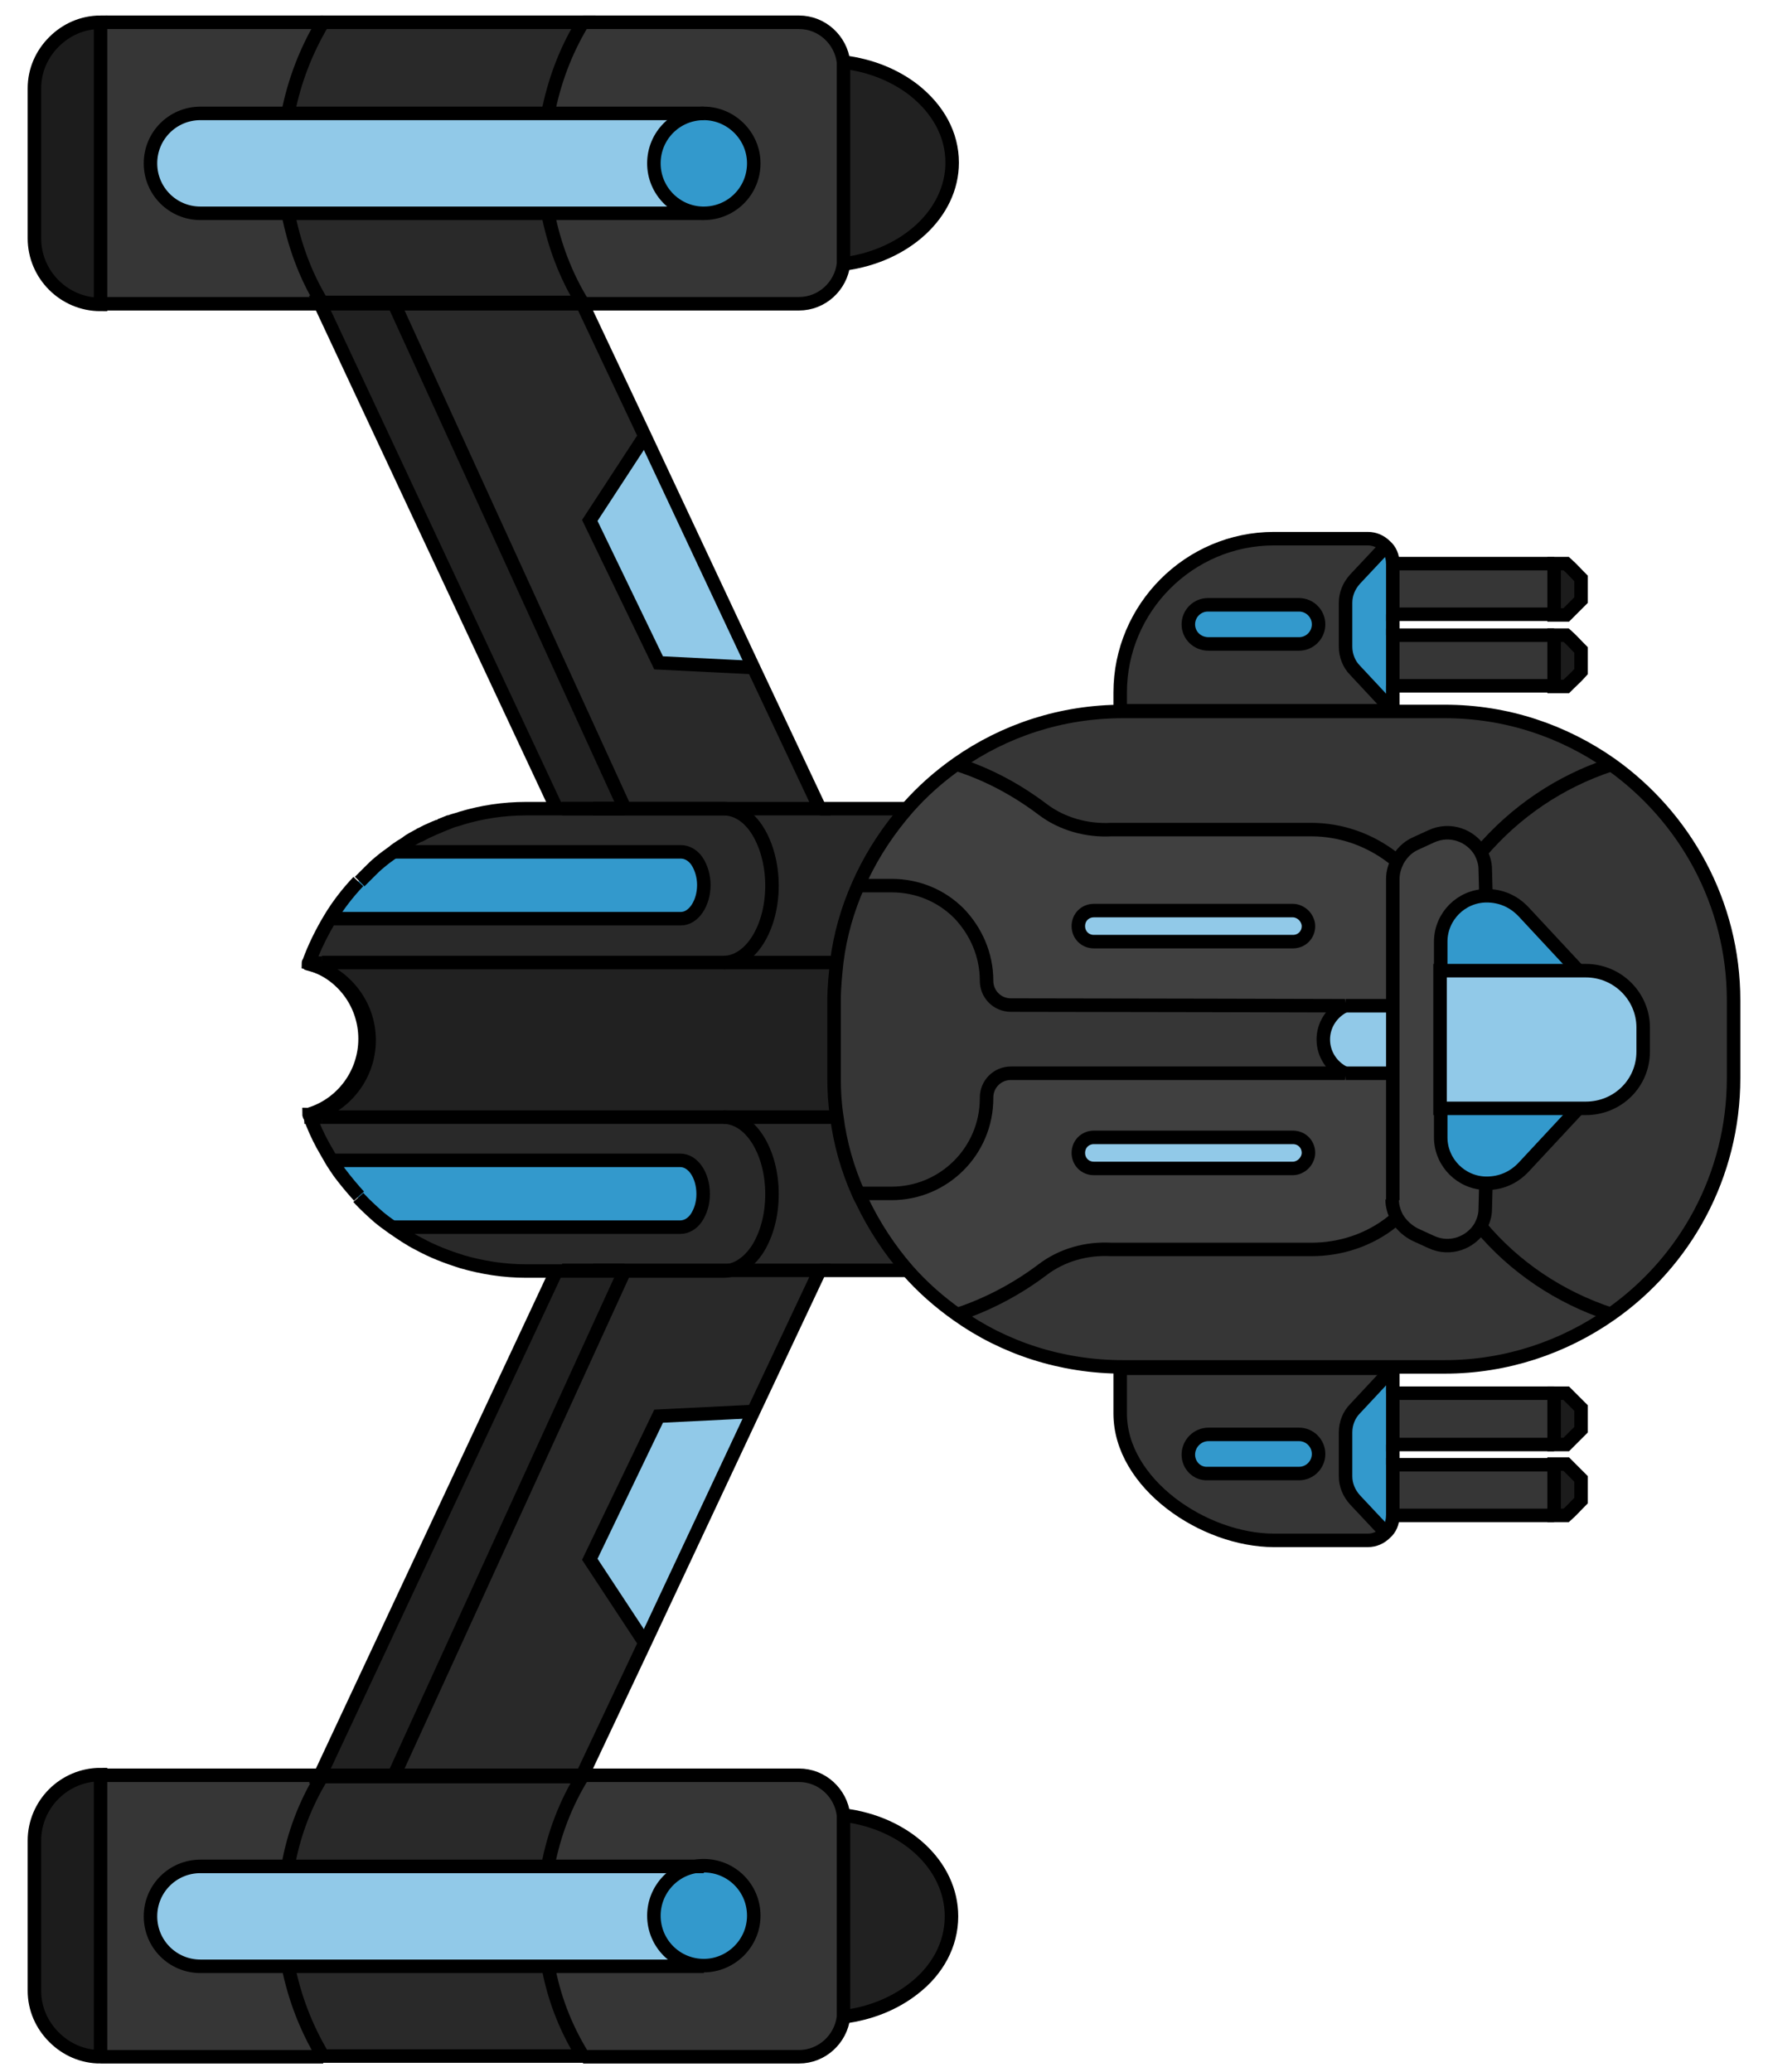 <svg version="1.2" baseProfile="tiny-ps" xmlns="http://www.w3.org/2000/svg" viewBox="0 0 262 307" width="262" height="307">
	<title>Spaceship_06_BLUE-svg</title>
	<style>
		tspan { white-space:pre }
		.shp0 { fill: #363636 } 
		.shp1 { fill: #292929 } 
		.shp2 { fill: #1c1c1c } 
		.shp3 { fill: #212121 } 
		.shp4 { fill: #91c9e8 } 
		.shp5 { fill: #3399cc } 
		.shp6 { fill: #404040 } 
		.shp7 { fill: none;stroke: #000000;stroke-width: 2 } 
	</style>
	<g id="Ideas">
	</g>
	<g id="Tools">
	</g>
	<g id="Spaceship6">
		<g id="Layer">
			<g id="Layer">
				<g id="XMLID_34_">
					<g id="Layer">
						<path id="Layer" class="shp0" d="M47.9 304.7L15 304.7L15 263L47.5 263L47.4 263.2L47.8 263.2C45.3 267.3 43.6 271.8 42.8 276.4L29.8 276.4C25.7 276.4 22.4 279.7 22.4 283.8L22.4 283.8C22.4 287.9 25.7 291.2 29.8 291.2L42.8 291.2C43.7 295.8 45.4 300.3 47.9 304.5L47.9 304.7Z" />
						<path id="Layer" class="shp1" d="M86.4 304.7L47.9 304.7L47.8 304.6C45.3 300.5 43.6 295.9 42.7 291.3L81.2 291.3C82.1 295.9 83.7 300.3 86.2 304.5L86.4 304.7Z" />
						<path id="Layer" class="shp0" d="M118.3 304.7L86.3 304.7L86.1 304.4C83.6 300.3 81.9 295.8 81.1 291.2L104.2 291.2C108.3 291.2 111.6 287.9 111.6 283.8C111.6 279.7 108.3 276.4 104.2 276.4C104.1 276.4 104.1 276.4 104 276.4L81.1 276.4C82 271.7 83.7 267.2 86.3 263L118.3 263C121.7 263 124.5 265.6 124.9 268.9C124.9 269.2 124.9 269.4 124.9 269.7L124.9 298C124.9 298.3 124.9 298.5 124.9 298.8C124.6 302.1 121.8 304.7 118.3 304.7Z" />
						<path id="Layer" class="shp2" d="M14.9 263L14.9 304.7C12.2 304.7 9.8 303.6 8 301.8C6.2 300 5.1 297.6 5.1 294.9L5.1 272.7C5.2 267.4 9.6 263 14.9 263Z" />
						<path id="Layer" class="shp3" d="M125 298.8L125 298.8C125 298.5 125 298.3 125 298L125 269.6C125 269.3 125 269.1 125 268.8L125 268.8C134.1 269.9 141 276.2 141 283.8C141 288 138.9 291.8 135.4 294.5C132.7 296.8 129.1 298.3 125 298.8Z" />
						<path id="Layer" class="shp4" d="M42.7 291.2L29.7 291.2C25.6 291.2 22.3 287.9 22.3 283.8L22.3 283.8C22.3 279.7 25.6 276.4 29.7 276.4L42.7 276.4L81.2 276.4L104.1 276.4C100.1 276.5 96.9 279.8 96.9 283.8C96.9 287.9 100.2 291.2 104.3 291.2L81.2 291.2L42.7 291.2Z" />
						<path id="Layer" class="shp5" d="M104.3 291.2C100.2 291.2 96.9 287.9 96.9 283.8C96.9 279.8 100.1 276.5 104.1 276.4C104.2 276.4 104.2 276.4 104.3 276.4C108.4 276.4 111.7 279.7 111.7 283.8C111.7 287.9 108.3 291.2 104.3 291.2Z" />
						<path id="Layer" class="shp1" d="M81.2 276.4L42.7 276.4C43.6 271.8 45.2 267.3 47.7 263.2L86.1 263.2L86.2 263L86.3 263C83.8 267.2 82.1 271.8 81.2 276.4Z" />
						<path id="Layer" class="shp3" d="M47.9 263L47.5 263L47.5 262.9L82.5 188.2L83.4 188.2C86.4 188.2 89.5 188.2 92.7 188.2L58.5 263L47.9 263Z" />
						<path id="Layer" class="shp1" d="M86.3 263L58.4 263L92.6 188.2L121.5 188.2L111.7 209.1L97.6 209.8L87.4 231L95.5 243.3L95.6 243.3L86.3 263Z" />
						<path id="Layer" class="shp4" d="M95.6 243.3L95.5 243.3L87.4 231L97.6 209.8L111.7 209.1L95.6 243.3Z" />
						<path id="Layer" fill-rule="evenodd" class="shp0" d="M202.7 228.3L188.8 228.3C178.4 228.3 166 219.9 166 209.5L166 202.8L206.4 202.8L200.8 208.8C199.9 209.7 199.4 211 199.4 212.3L199.4 218.8C199.4 220.1 199.9 221.3 200.8 222.3L205.4 227.2C204.7 227.8 203.7 228.3 202.7 228.3ZM179 218.4L192.4 218.4C194 218.4 195.3 217.1 195.3 215.5C195.3 213.9 194 212.6 192.4 212.6L179 212.6C177.4 212.6 176 213.9 176 215.5C176.1 217.1 177.4 218.4 179 218.4Z" />
						<path id="Layer" class="shp5" d="M205.3 227.1L200.7 222.2C199.8 221.3 199.3 220 199.3 218.7L199.3 212.2C199.3 210.9 199.8 209.6 200.7 208.7L206.3 202.7L206.3 206.4L206.3 213.9L206.3 216.9L206.3 224.4L206.3 224.5C206.4 225.6 206 226.5 205.3 227.1Z" />
						<path id="Layer" class="shp0" d="M230.3 217L230.3 224.5L206.4 224.5L206.4 217L230.3 217Z" />
						<path id="Layer" class="shp2" d="M232.1 224.5L230.3 224.5L230.3 217L232.1 217C233 217.8 233.4 218.3 234.3 219.2L234.3 222.4C233.4 223.2 233 223.7 232.1 224.5Z" />
						<path id="Layer" class="shp5" d="M192.4 218.4L179 218.4C177.4 218.4 176 217.1 176 215.5L176 215.5C176 213.9 177.3 212.6 179 212.6L192.4 212.6C194 212.6 195.3 213.9 195.3 215.5L195.3 215.5C195.4 217.1 194 218.4 192.4 218.4Z" />
						<path id="Layer" class="shp0" d="M230.3 206.4L230.3 213.9L206.4 213.9L206.4 206.4L230.3 206.4Z" />
						<path id="Layer" class="shp2" d="M232.1 214L230.3 214L230.3 206.5L232.1 206.5C233 207.3 233.4 207.8 234.3 208.7L234.3 211.9C233.4 212.6 233 213.1 232.1 214Z" />
						<path id="Layer" class="shp0" d="M214.1 202.5L166.4 202.5C157.3 202.5 148.9 199.7 141.9 194.8L142 194.7C146.6 193.2 150.8 190.9 154.5 188.1C157.4 185.9 161.1 184.9 164.7 185.1C165.1 185.1 165.5 185.1 165.8 185.1L194.3 185.1C198.7 185.1 202.9 183.6 206.3 181C206.5 180.8 206.7 180.6 207 180.5L207 180.5C207 180.6 207.1 180.7 207.2 180.8C207.8 181.7 208.6 182.5 209.7 183L212.1 184.1C214.9 185.4 218 184.2 219.4 181.8C224.4 187.8 231.1 192.3 238.7 194.8C231.7 199.6 223.2 202.5 214.1 202.5Z" />
						<path id="Layer" fill-rule="evenodd" class="shp6" d="M142 194.7L141.9 194.8C139.2 192.9 136.7 190.7 134.5 188.2C131.7 185.1 129.4 181.6 127.7 177.8C127.5 177.5 127.4 177.1 127.2 176.8L132.2 176.8C140 176.8 146.3 170.5 146.3 162.7L146.3 162.6C146.3 160.6 147.9 159 149.9 159L206.4 159L206.4 177.8C206.4 178.7 206.6 179.7 207.1 180.5C206.9 180.7 206.7 180.9 206.4 181C203 183.7 198.8 185.1 194.4 185.1C194 185.1 165.1 185.1 164.8 185.1C161.1 184.9 157.5 185.9 154.6 188.1C150.8 191 146.5 193.2 142 194.7ZM162.1 173.1L191.6 173.1C192.2 173.1 192.8 172.8 193.2 172.4C193.6 172 193.9 171.4 193.9 170.8C193.9 169.5 192.9 168.5 191.6 168.5L162.1 168.5C160.8 168.5 159.8 169.5 159.8 170.8C159.8 172.1 160.8 173.1 162.1 173.1Z" />
						<path id="Layer" class="shp0" d="M238.7 194.7C231.1 192.2 224.4 187.7 219.4 181.7C219.8 180.9 220.1 180.1 220.1 179.1L220.2 175.3C222.3 175.3 224.2 174.4 225.7 172.9L233.8 164.2L235 164.2C239.7 164.2 243.5 160.4 243.5 155.8L243.5 152.2C243.5 147.5 239.7 143.8 235 143.8L233.8 143.8L225.7 135.2C224.2 133.6 222.3 132.8 220.2 132.8L220.2 132.7L220.1 128.9C220.1 127.9 219.8 127.1 219.4 126.3C224.5 120.4 231.1 115.8 238.7 113.3C249.7 121 256.9 133.8 256.9 148.3L256.9 159.8C256.8 174.2 249.6 187 238.7 194.7Z" />
						<path id="Layer" class="shp1" d="M121.5 188.2L92.6 188.2L87.9 188.2L107.2 188.2C109.2 188.2 111 186.9 112.3 184.9C113.6 182.8 114.4 180 114.4 176.8C114.4 170.5 111.2 165.4 107.2 165.4L124 165.4C124.5 169.4 125.6 173.2 127.2 176.8C127.4 177.2 127.5 177.5 127.7 177.8C129.5 181.6 131.8 185.1 134.5 188.2L121.5 188.2L121.5 188.2Z" />
						<path id="Layer" class="shp1" d="M87.9 188.2L83.3 188.2L82.4 188.2L78 188.2C74.6 188.2 71.4 187.7 68.4 186.8C66.2 186.2 64.1 185.3 62.1 184.2C60.7 183.5 59.4 182.6 58.1 181.7L100.9 181.7C101.8 181.7 102.7 181.1 103.3 180.3C103.9 179.4 104.3 178.1 104.3 176.8C104.3 174.1 102.8 171.8 100.9 171.8L48.9 171.8C48.5 171.1 48.1 170.4 47.7 169.7C47 168.3 46.3 166.9 45.8 165.4C45.8 165.3 45.7 165.3 45.7 165.2C45.8 165.2 45.9 165.1 46 165.1L46 165.2L46 165.4L47.6 165.4L107.1 165.4C111.1 165.4 114.3 170.5 114.3 176.8C114.3 179.9 113.5 182.8 112.2 184.9C110.9 187 109.1 188.2 107.1 188.2L87.9 188.2Z" />
						<path id="Layer" class="shp6" d="M219.4 181.7C218 184.1 214.9 185.3 212.1 184L209.7 182.9C208.7 182.4 207.8 181.6 207.2 180.7C207.1 180.6 207.1 180.5 207 180.4C206.6 179.6 206.3 178.7 206.3 177.7L206.3 159L206.3 149L206.3 130.2C206.3 129.3 206.5 128.3 207 127.5C207.6 126.4 208.5 125.6 209.6 125L212 123.9C214.8 122.6 217.9 123.8 219.3 126.2C219.7 127 220 127.8 220 128.8L220.1 132.6L220.1 132.7C218.2 132.7 216.5 133.5 215.3 134.7C214.1 135.9 213.3 137.6 213.3 139.5L213.3 143.7L213.3 143.8L213.3 164.2L213.3 168.5C213.3 170.4 214.1 172.1 215.3 173.3C216.5 174.5 218.2 175.3 220.1 175.3L220 179.1C220.1 180.1 219.8 181 219.4 181.7Z" />
						<path id="Layer" class="shp5" d="M100.9 181.8L58 181.8C57.3 181.3 56.6 180.8 55.9 180.2C54.9 179.3 53.9 178.4 53 177.4C52 176.3 51 175.1 50.1 173.9C49.6 173.3 49.2 172.6 48.8 171.9L100.8 171.9C102.7 171.9 104.2 174.1 104.2 176.9C104.2 178.3 103.8 179.5 103.2 180.4C102.7 181.2 101.8 181.8 100.9 181.8Z" />
						<path id="Layer" class="shp0" d="M132.1 176.8L127.1 176.8C125.5 173.2 124.5 169.4 123.9 165.4C123.7 163.5 123.5 161.6 123.5 159.7L123.5 148.2C123.5 146.3 123.6 144.4 123.9 142.5C124.4 138.5 125.5 134.7 127.1 131.1L132.1 131.1C136 131.1 139.5 132.7 142.1 135.2C144.7 137.8 146.2 141.3 146.2 145.2C146.2 147.2 147.8 148.8 149.8 148.8C161.8 148.8 199.3 148.9 199.3 148.9C197.4 149.8 196.1 151.7 196.1 153.9C196.1 156.1 197.4 158 199.3 158.9L149.8 158.9C147.8 158.9 146.2 160.5 146.2 162.5L146.2 162.6C146.2 170.5 139.9 176.8 132.1 176.8Z" />
						<path id="Layer" class="shp5" d="M225.7 172.9C224.2 174.5 222.3 175.3 220.2 175.3C218.3 175.3 216.6 174.5 215.4 173.3C214.2 172.1 213.4 170.4 213.4 168.5L213.4 164.2L233.8 164.2L225.7 172.9Z" />
						<path id="Layer" class="shp4" d="M191.6 173.1L162.1 173.1C160.8 173.1 159.8 172.1 159.8 170.8C159.8 169.5 160.8 168.5 162.1 168.5L191.6 168.5C192.9 168.5 193.9 169.5 193.9 170.8C193.9 171.4 193.6 172 193.2 172.4C192.8 172.9 192.2 173.1 191.6 173.1Z" />
						<path id="Layer" class="shp3" d="M47.7 165.5L46.1 165.5L46.1 165.3C51.1 163.9 54.7 159.4 54.7 154.1C54.7 148.8 51.1 144.3 46.1 142.9L46.1 142.7L47.7 142.7L107.2 142.7L124 142.7C123.8 144.6 123.6 146.5 123.6 148.4L123.6 159.9C123.6 161.8 123.7 163.7 124 165.6L107.3 165.6L47.7 165.6L47.7 165.5Z" />
						<path id="Layer" class="shp1" d="M46.1 165.2L46.1 165.1C50.8 163.6 54.1 159.2 54.1 154C54.1 148.7 50.6 144.2 45.7 142.8C45.7 142.7 45.7 142.7 45.8 142.6C46.6 140.3 47.6 138.2 48.9 136.2L100.9 136.2C102.8 136.2 104.3 134 104.3 131.2C104.3 129.8 103.9 128.6 103.3 127.7C102.7 126.8 101.8 126.3 100.9 126.3L58.1 126.3C58.5 126 58.9 125.8 59.2 125.5C59.5 125.3 59.8 125.1 60 125C60.7 124.6 61.3 124.2 62 123.8C62 123.8 62 123.8 62.1 123.8C62.6 123.5 63.1 123.3 63.5 123.1L63.5 123.1C64 122.9 64.4 122.7 64.9 122.5C65 122.5 65 122.4 65.1 122.4C65.6 122.2 66.1 122 66.6 121.8C67.1 121.6 67.7 121.4 68.2 121.3C71.3 120.4 74.5 119.9 77.8 119.9L82.2 119.9L83.1 119.9L87.7 119.9L107 119.9C109 119.9 110.8 121.2 112.1 123.2C113.4 125.3 114.2 128.1 114.2 131.3C114.2 137.6 111 142.7 107 142.7L47.5 142.7L45.9 142.7L45.9 142.9C50.9 144.3 54.5 148.8 54.5 154.1C54.5 159.4 51 163.8 46.1 165.2Z" />
						<path id="Layer" class="shp4" d="M233.8 143.8L235 143.8C239.7 143.8 243.5 147.6 243.5 152.2L243.5 155.8C243.5 160.5 239.7 164.2 235 164.2L233.8 164.2L213.4 164.2L213.4 143.8L213.4 143.7L233.8 143.7L233.8 143.8Z" />
						<path id="Layer" class="shp4" d="M206.4 159L199.4 159C197.5 158.1 196.2 156.2 196.2 154C196.2 151.8 197.5 149.9 199.4 149L206.4 149L206.4 159Z" />
						<path id="Layer" fill-rule="evenodd" class="shp6" d="M199.4 149C199.4 149 161.9 148.9 149.9 148.9C147.9 148.9 146.3 147.3 146.3 145.3C146.3 141.4 144.7 137.9 142.2 135.3C139.6 132.7 136.1 131.2 132.2 131.2L127.2 131.2C127.4 130.8 127.5 130.5 127.7 130.1C129.5 126.3 131.8 122.9 134.5 119.8C136.7 117.3 139.2 115.1 141.9 113.2L142 113.3C146.6 114.8 150.8 117.1 154.5 119.9C157.4 122.1 161.1 123.1 164.7 122.9C165.1 122.9 165.5 122.9 165.8 122.9L194.3 122.9C198.7 122.9 202.9 124.4 206.3 127C206.5 127.2 206.7 127.3 207 127.5C206.6 128.3 206.3 129.2 206.3 130.2L206.3 149L199.4 149ZM162.1 139.5L191.6 139.5C192.9 139.5 193.9 138.5 193.9 137.2C193.9 136.6 193.6 136 193.2 135.6C192.8 135.2 192.2 134.9 191.6 134.9L162.1 134.9C160.8 134.9 159.8 135.9 159.8 137.2C159.8 138.4 160.8 139.5 162.1 139.5Z" />
						<path id="Layer" class="shp5" d="M233.8 143.8L213.4 143.8L213.4 139.6C213.4 137.7 214.2 136 215.4 134.8C216.6 133.6 218.3 132.8 220.2 132.8C222.3 132.8 224.2 133.7 225.7 135.2L233.8 143.8Z" />
						<path id="Layer" class="shp1" d="M124 142.6L107.3 142.6C111.3 142.6 114.5 137.5 114.5 131.2C114.5 128.1 113.7 125.2 112.4 123.1C111.1 121 109.3 119.8 107.3 119.8L88 119.8L92.7 119.8L121.6 119.8L134.5 119.8C131.8 122.9 129.5 126.3 127.7 130.1C127.5 130.5 127.4 130.8 127.2 131.2C125.6 134.7 124.5 138.6 124 142.6Z" />
						<path id="Layer" class="shp4" d="M191.6 139.5L162.1 139.5C160.8 139.5 159.8 138.5 159.8 137.2C159.8 135.9 160.8 134.9 162.1 134.9L191.6 134.9C192.2 134.9 192.8 135.2 193.2 135.6C193.6 136 193.9 136.6 193.9 137.2C193.9 138.4 192.8 139.5 191.6 139.5Z" />
						<path id="Layer" class="shp5" d="M100.9 136.1L48.9 136.1C50.1 134.1 51.5 132.3 53.1 130.6C53.3 130.3 53.6 130.1 53.8 129.9C54 129.7 54.3 129.4 54.5 129.2C55 128.7 55.5 128.3 56 127.8C56.7 127.2 57.4 126.7 58.1 126.2L58.1 126.2L100.9 126.2C101.8 126.2 102.7 126.7 103.3 127.6C103.9 128.5 104.3 129.8 104.3 131.1C104.3 133.9 102.8 136.1 100.9 136.1Z" />
						<path id="Layer" class="shp0" d="M206.4 127C203 124.3 198.8 122.9 194.4 122.9L165.9 122.9C165.5 122.9 165.1 122.9 164.8 122.9C161.1 123.1 157.5 122.1 154.6 119.9C150.9 117 146.6 114.8 142.1 113.3L142 113.2C148.9 108.3 157.4 105.5 166.5 105.5L214.2 105.5C223.4 105.5 231.9 108.4 238.8 113.3C231.2 115.8 224.6 120.3 219.5 126.3C218.1 123.9 215 122.7 212.2 124L209.8 125.1C208.7 125.6 207.8 126.5 207.2 127.6C206.8 127.3 206.6 127.1 206.4 127Z" />
						<path id="Layer" class="shp3" d="M47.9 45L58.5 45L92.7 119.8C89.5 119.8 86.4 119.8 83.4 119.8L82.5 119.8L47.5 45.1L47.5 45L47.9 45L47.9 45Z" />
						<path id="Layer" class="shp1" d="M121.5 119.8L92.6 119.8L58.4 45L86.3 45L95.6 64.7L95.5 64.7L87.4 77.1L97.6 98.2L111.7 98.9L121.5 119.8Z" />
						<path id="Layer" fill-rule="evenodd" class="shp0" d="M206.4 105.3L166 105.3L166 102.6C166 90 176.3 79.8 188.8 79.8L202.7 79.8C203.7 79.8 204.7 80.2 205.3 80.9L200.7 85.8C199.8 86.8 199.3 88 199.3 89.3L199.3 95.8C199.3 97.1 199.8 98.4 200.7 99.3L206.4 105.3ZM179 95.4L192.4 95.4C194 95.4 195.3 94.1 195.3 92.5C195.3 90.9 194 89.6 192.4 89.6L179 89.6C177.4 89.6 176 90.9 176 92.5C176.1 94.1 177.4 95.4 179 95.4Z" />
						<path id="Layer" class="shp5" d="M206.4 105.3L200.8 99.3C199.9 98.4 199.4 97.1 199.4 95.8L199.4 89.3C199.4 88 199.9 86.8 200.8 85.8L205.4 80.9C206.1 81.6 206.5 82.5 206.5 83.5L206.5 83.6L206.5 91.1L206.5 94.1L206.5 101.6L206.5 105.3L206.4 105.3Z" />
						<path id="Layer" class="shp0" d="M230.3 94.1L230.3 101.6L206.4 101.6L206.4 94.1L230.3 94.1Z" />
						<path id="Layer" class="shp2" d="M232.1 101.6L230.3 101.6L230.3 94.1L232.1 94.1C233 94.9 233.4 95.4 234.3 96.3L234.3 99.5C233.4 100.3 233 100.7 232.1 101.6Z" />
						<path id="Layer" class="shp4" d="M111.7 98.9L97.6 98.2L87.4 77.1L95.5 64.7L95.6 64.7L111.7 98.9Z" />
						<path id="Layer" class="shp5" d="M192.4 95.4L179 95.4C177.4 95.4 176 94.1 176 92.5L176 92.5C176 90.9 177.3 89.6 179 89.6L192.4 89.6C194 89.6 195.3 90.9 195.3 92.5L195.3 92.5C195.4 94.1 194 95.4 192.4 95.4Z" />
						<path id="Layer" class="shp0" d="M230.3 83.5L230.3 91L206.4 91L206.4 83.5L230.3 83.5Z" />
						<path id="Layer" class="shp2" d="M232.1 91L230.3 91L230.3 83.5L232.1 83.5C233 84.3 233.4 84.8 234.3 85.7L234.3 88.9C233.4 89.7 233 90.2 232.1 91Z" />
						<path id="Layer" class="shp0" d="M47.4 45L14.9 45L14.9 3.3L47.8 3.3L47.7 3.4C45.2 7.6 43.5 12.1 42.6 16.7L29.6 16.7C25.5 16.7 22.2 20 22.2 24.1L22.2 24.1C22.2 28.2 25.5 31.5 29.6 31.5L42.6 31.5C43.5 36.1 45.1 40.6 47.6 44.7L47.2 44.7L47.4 45Z" />
						<path id="Layer" class="shp1" d="M86.4 45L86.3 45L86.2 44.8L47.8 44.8C45.3 40.7 43.6 36.2 42.8 31.6L81.3 31.6C82.1 36.3 83.8 40.8 86.4 45Z" />
						<path id="Layer" class="shp0" d="M118.3 45L86.3 45C83.7 40.8 82 36.2 81.1 31.6L104 31.6C104.1 31.6 104.1 31.6 104.2 31.6C108.3 31.6 111.6 28.3 111.6 24.2C111.6 20.1 108.3 16.8 104.2 16.8L81.1 16.8C82 12.2 83.6 7.8 86.1 3.6L86.3 3.3L118.3 3.3C121.7 3.3 124.5 5.9 124.9 9.2C124.9 9.5 124.9 9.7 124.9 10L124.9 38.3C124.9 38.6 124.9 38.8 124.9 39.1C124.6 42.4 121.8 45 118.3 45Z" />
						<path id="Layer" class="shp2" d="M14.9 3.3L14.9 45C9.5 45 5.1 40.6 5.1 35.2L5.1 13C5.1 10.3 6.2 7.9 8 6.1C9.8 4.4 12.2 3.3 14.9 3.3Z" />
						<path id="Layer" class="shp3" d="M125 39.1L125 39.1C125 38.8 125 38.6 125 38.3L125 10C125 9.7 125 9.5 125 9.2L125 9.2C129.1 9.7 132.7 11.2 135.5 13.4C139 16.2 141.1 19.9 141.1 24.1C141 31.7 134.1 38 125 39.1Z" />
						<path id="Layer" class="shp5" d="M104.1 31.6C100.1 31.5 96.9 28.2 96.9 24.2C96.9 20.1 100.2 16.8 104.3 16.8C108.4 16.8 111.7 20.1 111.7 24.2C111.7 28.3 108.4 31.6 104.3 31.6C104.2 31.6 104.1 31.6 104.1 31.6Z" />
						<path id="Layer" class="shp4" d="M42.7 31.6L29.7 31.6C25.6 31.6 22.3 28.3 22.3 24.2L22.3 24.2C22.3 20.1 25.6 16.8 29.7 16.8L42.7 16.8L81.2 16.8L104.3 16.8C100.2 16.8 96.9 20.1 96.9 24.2C96.9 28.2 100.1 31.5 104.1 31.6L81.2 31.6L42.7 31.6Z" />
						<path id="Layer" class="shp1" d="M81.2 16.8L42.7 16.8C43.6 12.2 45.3 7.7 47.8 3.5L47.9 3.4L86.4 3.4L86.2 3.7C83.7 7.7 82 12.2 81.2 16.8Z" />
					</g>
					<g id="Layer">
						<path id="Layer" class="shp7" d="M238.7 194.7C249.7 187 256.9 174.2 256.9 159.7L256.9 148.2C256.9 133.8 249.7 121 238.7 113.2C231.7 108.3 223.3 105.4 214.1 105.4L166.4 105.4C157.3 105.4 148.9 108.2 141.9 113.1C139.2 115 136.7 117.2 134.5 119.7C131.8 122.8 129.5 126.2 127.7 130C127.5 130.4 127.4 130.7 127.2 131.1C125.6 134.7 124.5 138.5 124 142.5C123.8 144.4 123.6 146.3 123.6 148.2L123.6 159.7C123.6 161.6 123.7 163.5 124 165.4C124.5 169.4 125.6 173.2 127.2 176.8C127.4 177.2 127.5 177.5 127.7 177.8C129.5 181.6 131.8 185.1 134.5 188.2C136.7 190.7 139.2 192.9 141.9 194.8C148.8 199.7 157.3 202.5 166.4 202.5L214.1 202.5C223.2 202.5 231.7 199.6 238.7 194.7Z" />
						<path id="Layer" class="shp7" d="M121.5 188.2L134.4 188.2" />
						<path id="Layer" class="shp7" d="M87.9 188.2L92.6 188.2" />
						<path id="Layer" class="shp7" d="M53.1 130.6C51.5 132.3 50.1 134.1 48.9 136.1C47.7 138.1 46.6 140.3 45.8 142.5C45.8 142.6 45.7 142.6 45.7 142.7C50.6 144.1 54.1 148.6 54.1 153.9C54.1 159.1 50.7 163.5 46.1 165C46 165.1 45.9 165.1 45.8 165.1C45.8 165.2 45.8 165.2 45.9 165.3C46.4 166.8 47.1 168.3 47.8 169.6C48.2 170.3 48.6 171 49 171.7C49.4 172.4 49.9 173.1 50.3 173.7C51.2 174.9 52.2 176.1 53.2 177.2" />
						<path id="Layer" class="shp7" d="M63.6 123C63.1 123.2 62.6 123.5 62.2 123.7" />
						<path id="Layer" class="shp7" d="M65 122.4C64.5 122.6 64 122.8 63.6 123" />
						<path id="Layer" class="shp7" d="M66.7 121.7C66.2 121.9 65.7 122.1 65.2 122.3" />
						<path id="Layer" class="shp7" d="M92.6 119.8L87.9 119.8" />
						<path id="Layer" class="shp7" d="M134.4 119.8L121.5 119.8" />
						<path id="Layer" class="shp7" d="M83.3 188.2C86.3 188.2 89.4 188.2 92.6 188.2L121.5 188.2L111.7 209L95.6 243.3L86.3 263L86.2 263.2L47.8 263.2L47.4 263.2L47.5 263L47.5 262.9L82.5 188.2" />
						<path id="Layer" class="shp7" d="M47.9 304.7L14.9 304.7" />
						<path id="Layer" class="shp7" d="M14.9 263L47.4 263L47.8 263L58.4 263L86.3 263L86.4 263L118.4 263C121.8 263 124.6 265.6 125 268.9C125 269.2 125 269.4 125 269.7L125 298C125 298.3 125 298.5 125 298.8C124.6 302.1 121.8 304.7 118.4 304.7L86.4 304.7" />
						<path id="Layer" class="shp7" d="M125 268.9C134.1 270 141 276.3 141 283.9C141 288.1 138.9 291.9 135.4 294.6C132.6 296.8 129 298.3 124.9 298.8" />
						<path id="Layer" class="shp7" d="M14.9 304.7C12.2 304.7 9.8 303.6 8 301.8C6.2 300 5.1 297.6 5.1 294.9L5.1 272.7C5.1 267.3 9.5 262.9 14.9 262.9L14.9 304.7L14.9 304.7Z" />
						<path id="Layer" class="shp7" d="M47.9 262.6L47.9 263L47.8 263.1C47.8 263.1 47.8 263.2 47.7 263.2C45.2 267.3 43.5 271.8 42.7 276.4" />
						<path id="Layer" class="shp7" d="M42.7 291.2C43.6 295.8 45.3 300.3 47.8 304.5L47.9 304.6L86.4 304.6L86.2 304.3C83.7 300.2 82 295.7 81.2 291.1" />
						<path id="Layer" class="shp7" d="M81.2 276.4C82.1 271.7 83.8 267.2 86.4 263" />
						<path id="Layer" class="shp7" d="M104.3 291.2C100.2 291.2 96.9 287.9 96.9 283.8C96.9 279.8 100.1 276.5 104.1 276.4C104.2 276.4 104.2 276.4 104.3 276.4C108.4 276.4 111.7 279.7 111.7 283.8C111.7 287.9 108.3 291.2 104.3 291.2Z" />
						<path id="Layer" class="shp7" d="M104.3 276.5L104.3 276.5L104.1 276.5L81.2 276.5L42.7 276.5L29.7 276.5C25.6 276.5 22.3 279.8 22.3 283.9L22.3 283.9C22.3 288 25.6 291.3 29.7 291.3L42.7 291.3L81.2 291.3L104.3 291.3L104.3 291.3" />
						<path id="Layer" class="shp7" d="M213.4 143.8L233.8 143.8L235 143.8C239.7 143.8 243.5 147.6 243.5 152.2L243.5 155.8C243.5 160.5 239.7 164.2 235 164.2L233.8 164.2L213.4 164.2L213.4 143.8Z" />
						<path id="Layer" class="shp7" d="M233.9 164.2L225.8 172.9C224.3 174.5 222.4 175.3 220.3 175.3C218.4 175.3 216.7 174.5 215.5 173.3C214.3 172.1 213.5 170.4 213.5 168.5L213.5 164.2" />
						<path id="Layer" class="shp7" d="M233.9 143.8L233.9 143.8L225.8 135.1C224.3 133.5 222.4 132.7 220.3 132.7C218.4 132.7 216.7 133.5 215.5 134.7C214.3 135.9 213.5 137.6 213.5 139.5L213.5 143.7L213.5 143.8" />
						<path id="Layer" class="shp7" d="M220.2 175.3L220.1 179.1C220.1 180.1 219.8 180.9 219.4 181.7C218 184.1 214.9 185.3 212.1 184L209.7 182.9C208.7 182.4 207.8 181.6 207.2 180.7C207.1 180.6 207.1 180.5 207 180.4C206.6 179.6 206.3 178.7 206.3 177.7" />
						<path id="Layer" class="shp7" d="M206.4 127L206.4 126.9" />
						<path id="Layer" class="shp7" d="M206.4 159L206.4 177.8" />
						<path id="Layer" class="shp7" d="M220.2 132.6L220.1 128.8C220.1 127.8 219.8 127 219.4 126.2C218 123.8 214.9 122.6 212.1 123.9L209.7 125C208.6 125.5 207.7 126.4 207.1 127.5C206.7 128.3 206.4 129.2 206.4 130.2L206.4 149" />
						<path id="Layer" class="shp7" d="M199.4 149L206.4 149L206.4 159L199.4 159" />
						<path id="Layer" class="shp7" d="M159.8 170.8C159.8 169.5 160.8 168.5 162.1 168.5L191.6 168.5C192.9 168.5 193.9 169.5 193.9 170.8C193.9 171.4 193.6 172 193.2 172.4C192.8 172.8 192.2 173.1 191.6 173.1L162.1 173.1C160.8 173.1 159.8 172.1 159.8 170.8Z" />
						<path id="Layer" class="shp7" d="M159.8 137.2C159.8 138.5 160.8 139.5 162.1 139.5L191.6 139.5C192.9 139.5 193.9 138.5 193.9 137.2C193.9 136.6 193.6 136 193.2 135.6C192.8 135.2 192.2 134.9 191.6 134.9L162.1 134.9C160.8 134.9 159.8 135.9 159.8 137.2Z" />
						<path id="Layer" class="shp7" d="M219.4 181.7C224.4 187.7 231.1 192.2 238.7 194.7" />
						<path id="Layer" class="shp7" d="M238.7 113.3C231.1 115.8 224.5 120.3 219.4 126.3" />
						<path id="Layer" class="shp7" d="M142 113.3C146.6 114.8 150.8 117.1 154.5 119.9C157.4 122.1 161.1 123.1 164.7 122.9C165.1 122.9 165.5 122.9 165.8 122.9L194.3 122.9C198.7 122.9 202.9 124.4 206.3 127C206.5 127.2 206.7 127.3 207 127.5" />
						<path id="Layer" class="shp7" d="M207 180.5C206.8 180.7 206.6 180.9 206.3 181C202.9 183.7 198.7 185.1 194.3 185.1L165.8 185.1C165.4 185.1 165 185.1 164.7 185.1C161 184.9 157.4 185.9 154.5 188.1C150.8 190.9 146.5 193.2 142 194.7" />
						<path id="Layer" class="shp7" d="M206.4 224.5L206.4 224.5C206.4 225.6 206 226.5 205.3 227.1C204.6 227.8 203.7 228.2 202.7 228.2L188.8 228.2C178.4 228.2 166 219.8 166 209.4L166 202.7L206.4 202.7L206.4 206.4" />
						<path id="Layer" class="shp7" d="M206.4 214L206.4 217" />
						<path id="Layer" class="shp7" d="M230.3 214L206.4 214L206.4 206.4L230.3 206.4" />
						<path id="Layer" class="shp7" d="M230.3 214L232.1 214C233 213.1 233.4 212.7 234.3 211.8L234.3 208.6C233.5 207.8 233 207.3 232.1 206.4L230.3 206.4L230.3 214Z" />
						<path id="Layer" class="shp7" d="M230.3 224.5L206.4 224.5L206.4 217L230.3 217" />
						<path id="Layer" class="shp7" d="M230.3 224.5L232.1 224.5C233 223.7 233.4 223.2 234.3 222.3L234.3 219.1C233.5 218.3 233 217.8 232.1 216.9L230.3 216.9L230.3 224.5Z" />
						<path id="Layer" class="shp7" d="M206.4 202.7L200.8 208.7C199.9 209.6 199.4 210.9 199.4 212.2L199.4 218.7C199.4 220 199.9 221.2 200.8 222.2L205.4 227.1" />
						<path id="Layer" class="shp7" d="M176.1 215.5L176.1 215.5C176.1 213.9 177.4 212.5 179.1 212.5L192.5 212.5C194.1 212.5 195.4 213.8 195.4 215.4L195.4 215.4C195.4 217 194.1 218.3 192.5 218.3L179 218.3C177.4 218.4 176.1 217.1 176.1 215.5Z" />
						<path id="Layer" class="shp7" d="M206.4 83.5L206.4 83.5C206.4 82.4 206 81.5 205.3 80.9C204.6 80.2 203.7 79.8 202.7 79.8L188.8 79.8C176.2 79.8 166 90.1 166 102.6L166 105.3L206.4 105.3L206.4 101.6" />
						<path id="Layer" class="shp7" d="M206.4 94.1L206.4 91" />
						<path id="Layer" class="shp7" d="M230.3 94.1L206.4 94.1L206.4 101.6L230.3 101.6" />
						<path id="Layer" class="shp7" d="M230.3 94.1L232.1 94.1C233 94.9 233.4 95.4 234.3 96.3L234.3 99.5C233.5 100.4 233 100.8 232.1 101.7L230.3 101.7L230.3 94.1Z" />
						<path id="Layer" class="shp7" d="M230.3 83.5L206.4 83.5L206.4 91L230.3 91" />
						<path id="Layer" class="shp7" d="M230.3 83.5L232.1 83.5C233 84.3 233.4 84.8 234.3 85.7L234.3 88.9C233.5 89.7 233 90.2 232.1 91.1L230.3 91.1L230.3 83.5Z" />
						<path id="Layer" class="shp7" d="M206.4 105.3L200.8 99.3C199.9 98.4 199.4 97.1 199.4 95.8L199.4 89.3C199.4 88 199.9 86.8 200.8 85.8L205.4 80.9" />
						<path id="Layer" class="shp7" d="M176.1 92.5L176.1 92.5C176.1 94.1 177.4 95.4 179.1 95.4L192.5 95.4C194.1 95.4 195.4 94.1 195.4 92.5L195.4 92.5C195.4 90.9 194.1 89.6 192.5 89.6L179 89.6C177.4 89.6 176.1 90.9 176.1 92.5Z" />
						<path id="Layer" class="shp7" d="M107.2 142.6L124 142.6" />
						<path id="Layer" class="shp7" d="M47.7 165.5L46.1 165.5L46.1 165.3C51.1 163.9 54.7 159.4 54.7 154.1C54.7 148.8 51.1 144.3 46.1 142.9L46.1 142.7L47.7 142.7" />
						<path id="Layer" class="shp7" d="M124 165.5L107.2 165.5" />
						<path id="Layer" class="shp7" d="M92.6 188.2L58.4 263L58.3 263.2" />
						<path id="Layer" class="shp7" d="M111.7 209.1L97.6 209.8L87.4 231L95.5 243.3" />
						<path id="Layer" class="shp7" d="M83.3 119.8C86.3 119.8 89.4 119.8 92.6 119.8L121.5 119.8L111.7 99L95.6 64.7L86.3 45L86.2 44.8L47.8 44.8L47.4 44.8L47.5 45L47.5 45.1L82.5 119.8" />
						<path id="Layer" class="shp7" d="M86.4 3.3L118.4 3.3C121.8 3.3 124.6 5.9 125 9.2C125 9.5 125 9.7 125 10L125 38.3C125 38.6 125 38.8 125 39.1C124.6 42.4 121.8 45 118.4 45L86.4 45L86.3 45L58.4 45L47.8 45L47.4 45L14.9 45" />
						<path id="Layer" class="shp7" d="M14.9 3.3L47.9 3.3" />
						<path id="Layer" class="shp7" d="M125 9.2C129.1 9.7 132.7 11.2 135.5 13.4C139 16.2 141.1 19.9 141.1 24.1C141.1 31.6 134.2 37.9 125.1 39.1" />
						<path id="Layer" class="shp7" d="M14.9 3.3C12.2 3.3 9.8 4.4 8 6.2C6.2 8 5.1 10.4 5.1 13.1L5.1 35.3C5.1 40.7 9.5 45.1 14.9 45.1L14.9 3.3L14.9 3.3Z" />
						<path id="Layer" class="shp7" d="M42.7 31.6C43.6 36.2 45.2 40.7 47.7 44.8C47.7 44.8 47.7 44.9 47.8 44.9L47.9 45L47.9 45.4" />
						<path id="Layer" class="shp7" d="M81.2 16.8C82.1 12.2 83.7 7.8 86.2 3.6L86.4 3.3L47.9 3.3L47.8 3.4C45.3 7.6 43.6 12.1 42.7 16.7" />
						<path id="Layer" class="shp7" d="M86.4 45C83.8 40.8 82.1 36.2 81.2 31.6" />
						<path id="Layer" class="shp7" d="M104.3 16.8C100.2 16.8 96.9 20.1 96.9 24.2C96.9 28.2 100.1 31.5 104.1 31.6C104.2 31.6 104.2 31.6 104.3 31.6C108.4 31.6 111.7 28.3 111.7 24.2C111.7 20.1 108.3 16.8 104.3 16.8Z" />
						<path id="Layer" class="shp7" d="M104.3 16.8L104.3 16.8L81.2 16.8L42.7 16.8L29.7 16.8C25.6 16.8 22.3 20.1 22.3 24.2L22.3 24.2C22.3 28.3 25.6 31.6 29.7 31.6L42.7 31.6L81.2 31.6L104.1 31.6L104.3 31.6L104.3 31.6" />
						<path id="Layer" class="shp7" d="M92.6 119.8L58.4 45L58.3 44.8" />
						<path id="Layer" class="shp7" d="M111.7 98.9L97.6 98.2L87.4 77.1L95.5 64.7" />
						<path id="Layer" class="shp7" d="M48.8 171.9L100.8 171.9C102.7 171.9 104.2 174.1 104.2 176.9C104.2 178.3 103.8 179.5 103.2 180.4C102.6 181.3 101.7 181.8 100.8 181.8L58 181.8" />
						<path id="Layer" class="shp7" d="M53.1 177.4C54 178.4 55 179.3 56 180.2C56.7 180.8 57.4 181.3 58.1 181.8C59.4 182.7 60.7 183.6 62.1 184.3C64.1 185.4 66.2 186.2 68.4 186.9C71.5 187.8 74.7 188.3 78 188.3L82.4 188.3L83.3 188.3L87.9 188.3L107.2 188.3C109.2 188.3 111 187 112.3 185C113.6 182.9 114.4 180.1 114.4 176.9C114.4 170.6 111.2 165.5 107.2 165.5L47.7 165.5" />
						<path id="Layer" class="shp7" d="M58.1 126.2L100.9 126.2C101.8 126.2 102.7 126.7 103.3 127.6C103.9 128.5 104.3 129.8 104.3 131.1C104.3 133.8 102.8 136.1 100.9 136.1L48.9 136.1" />
						<path id="Layer" class="shp7" d="M47.7 142.6L107.2 142.6C111.2 142.6 114.4 137.5 114.4 131.2C114.4 128.1 113.6 125.2 112.3 123.1C111 121 109.2 119.8 107.2 119.8L87.9 119.8L83.3 119.8L82.4 119.8L78 119.8C74.6 119.8 71.4 120.3 68.4 121.2C67.9 121.4 67.3 121.5 66.8 121.7C66.3 121.9 65.8 122.1 65.3 122.3C65.2 122.3 65.2 122.4 65.1 122.4C64.6 122.6 64.1 122.8 63.7 123L63.7 123C63.2 123.2 62.7 123.5 62.3 123.7L62.2 123.7C61.5 124.1 60.8 124.4 60.2 124.9C59.9 125.1 59.6 125.3 59.4 125.4C59 125.7 58.6 125.9 58.3 126.2L58.3 126.2C57.6 126.7 56.9 127.2 56.2 127.8C55.7 128.2 55.2 128.7 54.7 129.2C54.5 129.4 54.2 129.7 54 129.9C53.8 130.1 53.5 130.4 53.3 130.6" />
						<path id="Layer" class="shp7" d="M127.1 176.8L132.1 176.8C139.9 176.8 146.2 170.5 146.2 162.7L146.2 162.6C146.2 160.6 147.8 159 149.8 159L199.3 159C197.4 158.1 196.1 156.2 196.1 154C196.1 151.8 197.4 149.9 199.3 149C199.3 149 161.8 148.9 149.8 148.9C147.8 148.9 146.2 147.3 146.2 145.3C146.2 141.4 144.6 137.9 142.1 135.3C139.5 132.7 136 131.2 132.1 131.2L127.1 131.2" />
					</g>
				</g>
			</g>
		</g>
	</g>
</svg>